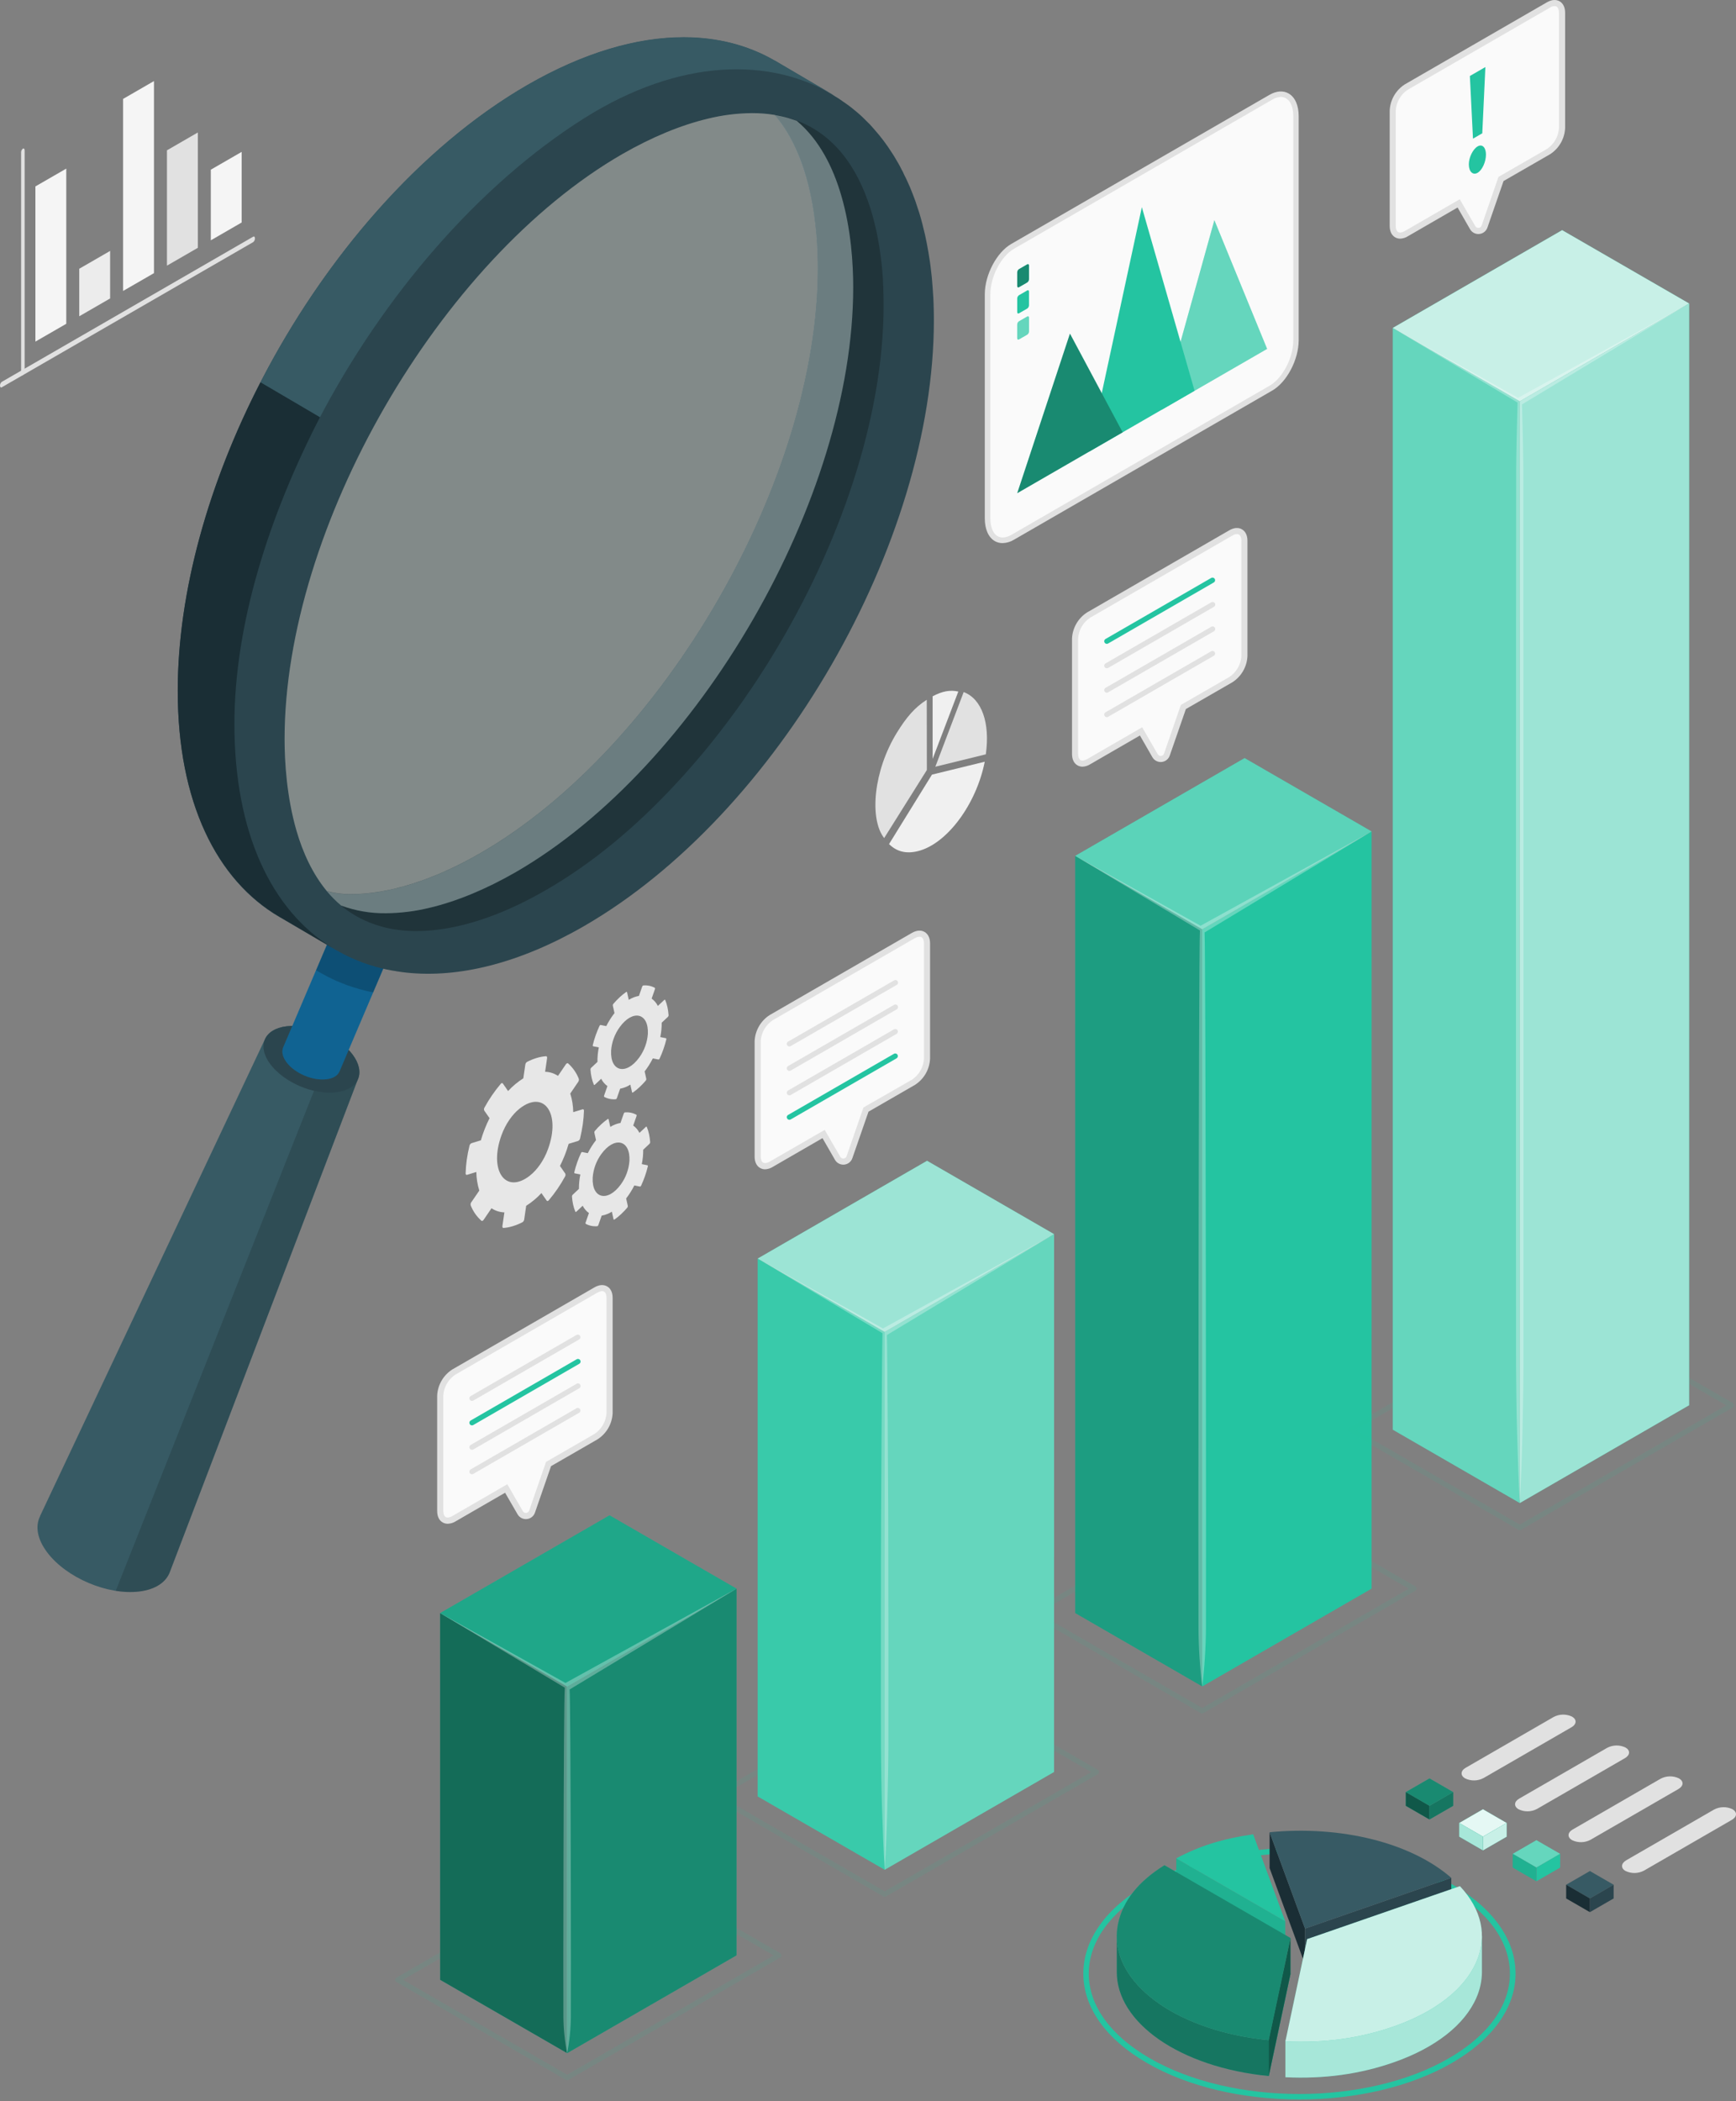 <svg width="300" height="363" viewBox="0 0 300 363" fill="none" xmlns="http://www.w3.org/2000/svg">
<rect x="0" y="0" width="300" height="363" fill="#808080" stroke="none"/>
<path d="M45.762 179.598C46.271 178.41 47.562 177.549 49.518 177.317C53.435 176.843 58.529 179.025 60.899 182.166C62.084 183.744 62.364 185.266 61.859 186.455L29.386 271.532C28.758 273.322 26.921 274.626 24.052 274.974C18.589 275.637 11.456 272.605 8.144 268.196C6.406 265.885 6.075 263.658 6.928 261.965H6.908L45.762 179.598Z" fill="#375A64"/>
<path d="M60.906 182.166C63.276 185.318 62.023 188.261 58.109 188.736C54.196 189.211 49.098 187.029 46.729 183.887C44.359 180.746 45.612 177.792 49.525 177.318C53.438 176.843 58.516 179.032 60.906 182.166Z" fill="#2B454E"/>
<path d="M61.743 154.863C64.112 154.573 67.206 155.888 68.626 157.793C69.34 158.746 69.511 159.668 69.204 160.388L58.676 185.103C58.369 185.823 57.59 186.339 56.406 186.469C54.036 186.759 50.942 185.444 49.522 183.539C48.808 182.586 48.638 181.664 48.945 180.944L59.472 156.233C59.779 155.522 60.565 155.007 61.743 154.863Z" fill="#147CB6"/>
<path opacity="0.2" d="M61.743 154.863C64.112 154.573 67.206 155.888 68.626 157.793C69.34 158.746 69.511 159.668 69.204 160.388L58.676 185.103C58.369 185.823 57.59 186.339 56.406 186.469C54.036 186.759 50.942 185.444 49.522 183.539C48.808 182.586 48.638 181.664 48.945 180.944L59.472 156.233C59.779 155.522 60.565 155.007 61.743 154.863Z" fill="black"/>
<path opacity="0.2" d="M54.62 167.634L55.354 168.064C55.354 168.064 55.354 168.064 55.371 168.064L55.48 168.132L55.627 168.207C55.678 168.235 55.73 168.269 55.781 168.293C56.248 168.566 56.716 168.812 57.211 169.044C57.809 169.341 58.42 169.604 59.035 169.843C59.577 170.079 60.132 170.284 60.698 170.458C60.986 170.564 61.282 170.652 61.582 170.721C61.895 170.841 62.217 170.936 62.545 171.004C62.886 171.106 63.194 171.182 63.525 171.25C63.763 171.317 64.004 171.368 64.249 171.403L64.495 171.451L69.207 160.388C69.514 159.668 69.343 158.746 68.63 157.793C68.338 157.421 68.004 157.083 67.636 156.786C64.697 157.691 61.653 158.214 58.581 158.339L54.62 167.634Z" fill="black"/>
<path opacity="0.15" d="M54.265 188.466L20.003 274.855C21.333 275.078 22.687 275.121 24.029 274.981C26.897 274.64 28.734 273.335 29.362 271.536L61.835 186.472C61.323 187.67 60.032 188.52 58.079 188.749C56.801 188.87 55.511 188.774 54.265 188.466Z" fill="black"/>
<path d="M161.336 52.579C161.315 51.862 161.281 51.162 161.223 50.466C161.165 49.769 161.138 49.083 161.069 48.417C161.035 47.956 160.984 47.505 160.926 47.051C160.806 45.866 160.636 44.692 160.438 43.575C160.352 43.063 160.26 42.551 160.158 42.032C160.055 41.513 159.963 41.069 159.861 40.601C159.56 39.303 159.246 38.043 158.881 36.845C158.693 36.264 158.512 35.694 158.317 35.138C158.281 35.051 158.253 34.962 158.232 34.871C158.027 34.311 157.832 33.775 157.617 33.246C157.378 32.631 157.132 32.017 156.852 31.44C156.654 31.003 156.467 30.586 156.238 30.169C156.112 29.854 155.961 29.549 155.787 29.258C155.606 28.889 155.418 28.517 155.207 28.165C155.165 28.082 155.117 28.002 155.063 27.926C154.892 27.612 154.694 27.298 154.507 26.98C154.38 26.768 154.244 26.581 154.124 26.386C153.229 24.971 152.221 23.632 151.109 22.381C150.921 22.166 150.723 21.954 150.553 21.749C150.382 21.544 150.238 21.407 150.078 21.254C149.917 21.1 149.675 20.854 149.463 20.643C148.891 20.063 148.285 19.519 147.647 19.014C147.35 18.758 147.035 18.512 146.718 18.28C146.4 18.048 146.09 17.812 145.755 17.597C145.254 17.227 144.733 16.884 144.195 16.573L143.778 16.306L143.693 16.238H143.669L133.886 10.488H133.852L133.715 10.402C129.164 7.811 123.915 6.465 118.134 6.465C110.015 6.465 100.846 9.122 91.129 14.722C57.775 33.99 30.718 80.845 30.718 119.382C30.718 138.599 37.441 152.114 48.306 158.445L48.409 158.496L58.209 164.233C58.209 164.233 58.209 164.233 58.226 164.233L58.338 164.301V164.284L58.482 164.359C58.533 164.386 58.584 164.42 58.635 164.444C59.103 164.718 59.571 164.967 60.066 165.196C60.664 165.493 61.278 165.759 61.889 165.995C62.432 166.23 62.987 166.435 63.552 166.609C63.842 166.719 64.138 166.808 64.44 166.876C64.754 166.994 65.075 167.087 65.403 167.156C65.745 167.258 66.048 167.333 66.38 167.401C66.618 167.469 66.861 167.52 67.107 167.555C67.523 167.64 67.974 167.736 68.418 167.787C68.513 167.821 68.614 167.839 68.715 167.838C69.238 167.924 69.763 167.999 70.286 168.05C79.283 168.996 89.749 166.456 100.945 159.995C134.326 140.727 161.384 93.858 161.384 55.338C161.384 54.399 161.367 53.491 161.336 52.579ZM51.229 143.499C49.546 137.667 49.18 131.651 49.18 127.686C49.18 91.174 75.9 44.89 107.522 26.632C112.661 23.685 117.66 21.616 122.321 20.506C124.814 19.889 127.37 19.567 129.939 19.547C131.231 19.543 132.521 19.642 133.797 19.844L133.903 19.885C140.391 27.54 141.326 39.809 141.326 46.365C141.326 82.877 114.638 129.161 83.005 147.409C74.957 152.053 67.22 154.505 60.582 154.505C59.206 154.513 57.834 154.337 56.505 153.982C54.002 150.97 52.325 147.276 51.229 143.499Z" fill="#2B454E"/>
<path opacity="0.25" d="M152.697 52.74C152.697 72.138 145.157 94.282 133.346 113.519C132.793 114.434 132.226 115.329 131.639 116.231C131.152 117.005 130.647 117.776 130.123 118.546C129.013 120.191 127.893 121.817 126.708 123.408C126.155 124.166 125.592 124.916 125.018 125.658C124.399 126.475 123.77 127.284 123.13 128.083C121.918 129.616 120.661 131.108 119.374 132.562C118.534 133.535 117.679 134.484 116.81 135.41C109.875 142.905 102.274 149.222 94.369 153.764C92.856 154.638 91.368 155.433 89.882 156.154C84.453 158.78 79.236 160.333 74.517 160.746C73.649 160.832 72.809 160.866 71.973 160.866C71.532 160.866 71.116 160.866 70.696 160.832C70.675 160.832 70.668 160.832 70.648 160.832C69.847 160.795 69.049 160.712 68.258 160.583C67.868 160.524 67.483 160.463 67.114 160.378C66.745 160.292 66.376 160.221 66.014 160.108C60.305 158.558 57.399 155.085 56.539 153.962C57.868 154.313 59.238 154.486 60.612 154.477C67.25 154.477 74.988 152.029 83.036 147.389C114.672 129.138 141.36 82.853 141.36 46.341C141.36 39.782 140.408 27.516 133.937 19.857L133.828 19.823C142.078 21.141 146.769 26.751 149.409 33.229C150.157 35.065 150.76 36.956 151.211 38.887C151.232 38.993 151.263 39.102 151.283 39.208C151.369 39.549 151.454 39.911 151.519 40.256C151.584 40.601 151.652 40.939 151.717 41.281C151.737 41.367 151.753 41.455 151.765 41.543C151.836 41.912 151.901 42.274 151.956 42.629C152.164 43.995 152.335 45.303 152.448 46.566C152.475 46.935 152.512 47.283 152.533 47.632C152.56 47.895 152.574 48.164 152.588 48.42C152.588 48.526 152.588 48.639 152.588 48.762C152.608 49.045 152.622 49.322 152.635 49.598C152.635 49.677 152.635 49.749 152.635 49.831C152.659 50.172 152.666 50.514 152.673 50.855C152.69 51.524 152.697 52.149 152.697 52.74Z" fill="black"/>
<path d="M57.372 163.731L48.303 158.397C37.434 152.043 30.714 138.531 30.714 119.351C30.714 102.162 36.102 83.331 45.011 66.04L55.344 71.984C46.418 89.276 40.511 107.906 40.511 125.095C40.511 143.892 46.906 157.223 57.372 163.731Z" fill="#1A2E35"/>
<path d="M143.781 16.269L143.696 16.197H143.669L133.886 10.447H133.852L133.715 10.365C129.167 7.773 123.915 6.424 118.138 6.424C110.018 6.424 100.846 9.077 91.129 14.677C72.638 25.362 56.085 44.517 45.011 66.04L55.292 72.087C55.221 72.23 55.142 72.37 55.071 72.513C66.178 51.234 82.653 31.962 100.945 20.434C117.506 10.003 133.22 9.849 144.194 16.532L143.781 16.269Z" fill="#375A64"/>
<path opacity="0.1" d="M147.442 49.643C147.442 86.155 120.723 132.44 89.1 150.714C83.961 153.661 78.962 155.73 74.301 156.84C71.809 157.457 69.254 157.779 66.687 157.8C64.049 157.834 61.427 157.387 58.95 156.482C55.019 153.187 52.65 148.416 51.229 143.506C49.546 137.674 49.18 131.658 49.18 127.693C49.18 91.181 75.899 44.897 107.522 26.639C112.661 23.692 117.66 21.623 122.321 20.513C124.814 19.896 127.37 19.574 129.939 19.553C132.575 19.52 135.196 19.966 137.673 20.872C141.603 24.156 143.972 28.937 145.393 33.847C147.083 39.662 147.442 45.678 147.442 49.643Z" fill="#9FEFDE"/>
<path opacity="0.3" d="M66.687 157.783C69.254 157.762 71.809 157.44 74.301 156.823C78.962 155.713 83.961 153.644 89.1 150.697C120.723 132.44 147.442 86.162 147.442 49.643C147.442 45.678 147.1 39.662 145.393 33.83C143.976 28.94 141.61 24.17 137.696 20.885L137.321 20.749C136.979 20.629 136.638 20.516 136.269 20.407C136.064 20.346 135.853 20.288 135.641 20.233C135.3 20.144 134.917 20.066 134.548 19.991C134.333 19.95 134.121 19.902 133.903 19.864H133.831L133.903 19.888C140.374 27.547 141.326 39.812 141.326 46.372C141.326 82.884 114.638 129.168 83.002 147.419C74.954 152.06 67.216 154.508 60.578 154.508C59.203 154.517 57.834 154.344 56.505 153.992L56.566 154.068C57.292 154.932 58.092 155.732 58.956 156.458C61.431 157.365 64.051 157.814 66.687 157.783Z" fill="white"/>
<path d="M219.64 67.068L175.004 92.838C172.614 94.204 170.675 92.752 170.675 89.563V50.835C170.675 47.646 172.614 43.944 175.004 42.561L219.64 16.791C222.03 15.426 223.969 16.877 223.969 20.066V58.794C223.969 61.983 222.033 65.688 219.64 67.068Z" fill="#FAFAFA"/>
<path d="M173.283 93.835C172.806 93.844 172.334 93.727 171.917 93.493C170.815 92.855 170.183 91.427 170.183 89.576V50.835C170.183 47.499 172.232 43.603 174.752 42.151L219.387 16.382C220.579 15.699 221.757 15.61 222.692 16.153C223.795 16.788 224.427 18.202 224.427 20.066V58.794C224.427 62.13 222.378 66.026 219.862 67.477L175.226 93.251C174.64 93.61 173.971 93.811 173.283 93.835ZM221.361 16.75C220.835 16.77 220.325 16.927 219.879 17.204L175.243 42.974C172.986 44.275 171.146 47.803 171.146 50.828V89.57C171.146 91.072 171.603 92.199 172.402 92.643C173.034 93.008 173.874 92.926 174.762 92.418L219.397 66.644C221.654 65.343 223.495 61.816 223.495 58.791V20.066C223.495 18.564 223.037 17.437 222.235 16.993C221.97 16.836 221.668 16.752 221.361 16.75Z" fill="#E1E1E1"/>
<path d="M209.857 38.044L200.75 70.797L218.967 60.28L209.857 38.044Z" fill="#24C4A1"/>
<path opacity="0.3" d="M209.857 38.044L200.75 70.797L218.967 60.28L209.857 38.044Z" fill="white"/>
<path d="M197.325 35.794L188.215 78.035L206.435 67.515L197.325 35.794Z" fill="#24C4A1"/>
<path d="M184.9 57.647L175.79 85.21L194.006 74.689L184.9 57.647Z" fill="#24C4A1"/>
<path opacity="0.3" d="M184.9 57.647L175.79 85.21L194.006 74.689L184.9 57.647Z" fill="black"/>
<path d="M177.524 48.8L176.083 49.63C175.919 49.722 175.786 49.63 175.786 49.404V47.069C175.788 46.958 175.815 46.848 175.867 46.75C175.918 46.651 175.993 46.566 176.083 46.502L177.524 45.669C177.688 45.577 177.821 45.669 177.821 45.894V48.233C177.819 48.344 177.791 48.453 177.74 48.552C177.688 48.65 177.614 48.735 177.524 48.8Z" fill="#24C4A1"/>
<path opacity="0.3" d="M177.524 48.8L176.083 49.63C175.919 49.722 175.786 49.63 175.786 49.404V47.069C175.788 46.958 175.815 46.848 175.867 46.75C175.918 46.651 175.993 46.566 176.083 46.502L177.524 45.669C177.688 45.577 177.821 45.669 177.821 45.894V48.233C177.819 48.344 177.791 48.453 177.74 48.552C177.688 48.65 177.614 48.735 177.524 48.8Z" fill="black"/>
<path d="M177.524 53.307L176.083 54.137C175.919 54.233 175.786 54.137 175.786 53.912V51.576C175.788 51.465 175.815 51.356 175.867 51.257C175.918 51.159 175.993 51.074 176.083 51.009L177.524 50.176C177.688 50.084 177.821 50.176 177.821 50.401V52.74C177.819 52.852 177.791 52.961 177.74 53.059C177.688 53.157 177.614 53.242 177.524 53.307Z" fill="#24C4A1"/>
<path d="M177.524 57.814L176.083 58.644C175.919 58.739 175.786 58.644 175.786 58.419V56.083C175.788 55.972 175.815 55.862 175.867 55.764C175.918 55.666 175.993 55.581 176.083 55.516L177.524 54.686C177.688 54.591 177.821 54.686 177.821 54.908V57.247C177.819 57.358 177.791 57.468 177.74 57.566C177.688 57.664 177.614 57.749 177.524 57.814Z" fill="#24C4A1"/>
<path opacity="0.3" d="M177.524 57.814L176.083 58.644C175.919 58.739 175.786 58.644 175.786 58.419V56.083C175.788 55.972 175.815 55.862 175.867 55.764C175.918 55.666 175.993 55.581 176.083 55.516L177.524 54.686C177.688 54.591 177.821 54.686 177.821 54.908V57.247C177.819 57.358 177.791 57.468 177.74 57.566C177.688 57.664 177.614 57.749 177.524 57.814Z" fill="white"/>
<path d="M99.9 197.129C99.987 197.089 100.063 197.029 100.122 196.954C100.182 196.88 100.223 196.792 100.242 196.699C100.437 195.89 100.583 195.08 100.713 194.261C100.824 193.482 100.891 192.698 100.915 191.912C100.915 191.72 100.816 191.614 100.679 191.659L99.061 192.154C99.048 191.063 98.876 189.979 98.548 188.937L99.914 186.93C99.971 186.853 100.01 186.764 100.029 186.67C100.048 186.577 100.046 186.48 100.023 186.387C99.623 185.363 98.986 184.449 98.162 183.72C98.067 183.638 97.91 183.72 97.79 183.88L96.424 185.888C95.767 185.442 94.996 185.196 94.202 185.178L94.543 182.825C94.57 182.624 94.495 182.484 94.365 182.484C93.815 182.524 93.271 182.627 92.743 182.791C92.166 182.966 91.606 183.195 91.07 183.474C90.99 183.529 90.922 183.6 90.871 183.683C90.821 183.766 90.789 183.859 90.777 183.956L90.435 186.308C89.465 186.921 88.579 187.659 87.803 188.504L86.894 187.196C86.816 187.083 86.662 187.111 86.532 187.261C85.462 188.529 84.522 189.902 83.726 191.358C83.676 191.436 83.646 191.524 83.639 191.616C83.632 191.708 83.647 191.8 83.685 191.884L84.6 193.189C83.985 194.418 83.482 195.7 83.097 197.02L81.479 197.515C81.392 197.554 81.316 197.613 81.257 197.687C81.197 197.761 81.156 197.849 81.137 197.942C80.936 198.744 80.778 199.557 80.663 200.376C80.552 201.156 80.486 201.942 80.465 202.729C80.465 202.92 80.56 203.026 80.7 202.985L82.315 202.49C82.33 203.579 82.504 204.66 82.831 205.7L81.448 207.714C81.391 207.791 81.352 207.88 81.334 207.974C81.316 208.068 81.319 208.164 81.342 208.257C81.742 209.279 82.379 210.192 83.2 210.921C83.295 211.002 83.456 210.921 83.572 210.763L84.938 208.756C85.597 209.199 86.37 209.446 87.164 209.466L86.823 211.819C86.795 212.02 86.867 212.16 87 212.16C87.551 212.119 88.095 212.014 88.622 211.849C89.2 211.675 89.76 211.446 90.295 211.166C90.376 211.112 90.444 211.04 90.494 210.957C90.545 210.874 90.577 210.781 90.589 210.685L90.93 208.332C91.901 207.719 92.787 206.98 93.563 206.133L94.475 207.441C94.553 207.554 94.707 207.53 94.833 207.38C95.906 206.113 96.846 204.74 97.64 203.282C97.69 203.205 97.72 203.117 97.727 203.026C97.734 202.935 97.718 202.843 97.681 202.76L96.769 201.448C97.387 200.223 97.889 198.943 98.268 197.624L99.9 197.129ZM91.562 203.125C87.338 206.424 84.432 202.247 86.676 196.101C87.359 194.227 88.523 192.53 89.81 191.526C94.038 188.227 96.944 192.403 94.697 198.549C94.027 200.417 92.853 202.114 91.562 203.118V203.125Z" fill="#E7E7E7"/>
<path d="M112.241 197.621C112.278 197.584 112.308 197.54 112.328 197.491C112.348 197.442 112.358 197.39 112.357 197.337C112.325 196.865 112.259 196.396 112.159 195.934C112.068 195.515 111.939 195.104 111.773 194.708C111.742 194.637 111.667 194.633 111.595 194.708L110.503 195.733C110.253 195.229 109.884 194.794 109.427 194.466L109.997 192.837C110.035 192.728 110.021 192.625 109.967 192.595C109.358 192.269 108.667 192.131 107.979 192.195C107.911 192.195 107.833 192.287 107.795 192.393L107.225 194.019C106.599 194.132 106.002 194.364 105.463 194.701L105.176 193.407C105.174 193.389 105.168 193.372 105.156 193.357C105.145 193.343 105.13 193.332 105.113 193.326C105.096 193.32 105.077 193.319 105.059 193.323C105.041 193.327 105.025 193.336 105.012 193.349C104.613 193.628 104.234 193.935 103.879 194.268C103.494 194.625 103.132 195.005 102.793 195.405C102.759 195.445 102.735 195.491 102.72 195.541C102.706 195.591 102.703 195.644 102.711 195.695L102.998 196.989C102.451 197.69 101.975 198.444 101.577 199.239L100.604 199.041C100.539 199.041 100.457 199.096 100.409 199.198C99.914 200.261 99.525 201.371 99.248 202.511C99.221 202.62 99.248 202.709 99.317 202.722L100.29 202.917C100.121 203.736 100.039 204.57 100.047 205.406L98.958 206.431C98.921 206.468 98.891 206.512 98.871 206.56C98.851 206.609 98.841 206.661 98.842 206.714C98.871 207.186 98.936 207.655 99.037 208.117C99.129 208.537 99.259 208.947 99.426 209.343C99.457 209.415 99.532 209.418 99.607 209.343L100.696 208.319C100.945 208.823 101.314 209.258 101.772 209.586L101.202 211.218C101.164 211.324 101.178 211.426 101.236 211.457C101.843 211.782 102.533 211.921 103.22 211.856C103.288 211.856 103.366 211.767 103.404 211.658L103.974 210.033C104.6 209.92 105.198 209.688 105.736 209.35L106.023 210.644C106.024 210.663 106.03 210.68 106.041 210.695C106.052 210.71 106.067 210.722 106.085 210.728C106.102 210.735 106.121 210.736 106.139 210.732C106.157 210.728 106.174 210.719 106.187 210.706C106.586 210.425 106.965 210.117 107.32 209.784C107.705 209.426 108.067 209.047 108.406 208.647C108.44 208.607 108.464 208.56 108.479 208.51C108.494 208.46 108.498 208.408 108.492 208.356L108.205 207.066C108.747 206.362 109.222 205.609 109.622 204.815L110.595 205.01C110.66 205.01 110.742 204.959 110.79 204.853C111.285 203.789 111.674 202.678 111.951 201.537C111.975 201.432 111.951 201.343 111.882 201.329L110.909 201.131C111.079 200.314 111.16 199.48 111.152 198.645L112.241 197.621ZM107.303 204.617C105.039 207.752 102.246 207.127 102.424 203.45C102.534 201.994 103.043 200.598 103.896 199.414C106.159 196.279 108.953 196.904 108.775 200.581C108.665 202.036 108.156 203.433 107.303 204.617Z" fill="#E7E7E7"/>
<path d="M115.423 175.689C115.461 175.652 115.49 175.608 115.51 175.559C115.53 175.51 115.54 175.458 115.539 175.405C115.508 174.933 115.441 174.464 115.341 174.002C115.25 173.583 115.122 173.173 114.959 172.776C114.925 172.704 114.85 172.701 114.778 172.776L113.685 173.801C113.435 173.297 113.066 172.862 112.61 172.534L113.18 170.905C113.217 170.796 113.204 170.693 113.149 170.663C112.54 170.337 111.849 170.198 111.162 170.263C111.094 170.263 111.015 170.355 110.977 170.461L110.418 172.066C109.792 172.178 109.194 172.41 108.656 172.749L108.369 171.455C108.367 171.437 108.361 171.42 108.35 171.406C108.339 171.391 108.324 171.38 108.308 171.374C108.291 171.367 108.273 171.366 108.255 171.369C108.238 171.373 108.221 171.381 108.208 171.393C107.808 171.673 107.428 171.982 107.071 172.315C106.687 172.672 106.324 173.052 105.985 173.452C105.952 173.492 105.927 173.539 105.913 173.589C105.899 173.639 105.896 173.691 105.903 173.743L106.19 175.037C105.643 175.738 105.168 176.492 104.77 177.287L103.797 177.089C103.732 177.089 103.65 177.143 103.602 177.246C103.107 178.309 102.718 179.418 102.441 180.558C102.414 180.667 102.441 180.756 102.509 180.77L103.486 180.964C103.313 181.788 103.233 182.629 103.247 183.471L102.154 184.495C102.117 184.532 102.087 184.576 102.067 184.625C102.047 184.674 102.037 184.726 102.038 184.778C102.067 185.249 102.132 185.718 102.233 186.178C102.326 186.599 102.456 187.01 102.622 187.408C102.653 187.479 102.731 187.483 102.803 187.408L103.892 186.383C104.141 186.886 104.511 187.32 104.968 187.647L104.398 189.282C104.36 189.388 104.374 189.491 104.432 189.521C105.039 189.846 105.729 189.985 106.416 189.921C106.484 189.921 106.566 189.829 106.603 189.723L107.17 188.097C107.797 187.979 108.395 187.741 108.932 187.397L109.219 188.692C109.22 188.71 109.226 188.728 109.237 188.743C109.248 188.758 109.263 188.769 109.281 188.776C109.298 188.782 109.317 188.784 109.335 188.78C109.353 188.776 109.37 188.766 109.383 188.753C109.782 188.473 110.161 188.165 110.517 187.831C110.901 187.474 111.263 187.094 111.602 186.694C111.636 186.654 111.66 186.608 111.675 186.558C111.69 186.508 111.694 186.455 111.688 186.404L111.401 185.113C111.943 184.409 112.418 183.656 112.818 182.863L113.791 183.058C113.856 183.058 113.938 183.003 113.986 182.9C114.481 181.836 114.87 180.726 115.147 179.585C115.171 179.479 115.147 179.39 115.078 179.377L114.105 179.179C114.275 178.361 114.356 177.528 114.348 176.693L115.423 175.689ZM110.486 182.685C108.222 185.82 105.429 185.195 105.606 181.518C105.716 180.062 106.226 178.666 107.078 177.482C109.342 174.347 112.135 174.972 111.957 178.649C111.848 180.104 111.338 181.501 110.486 182.685Z" fill="#E7E7E7"/>
<path d="M3.954 64.81C3.783 64.909 3.647 64.776 3.647 64.517V26.331C3.644 26.207 3.671 26.084 3.724 25.972C3.777 25.86 3.856 25.762 3.954 25.686C4.122 25.587 4.258 25.72 4.258 25.98V64.165C4.26 64.289 4.234 64.411 4.181 64.523C4.128 64.635 4.051 64.733 3.954 64.81Z" fill="#E1E1E1"/>
<path d="M43.751 41.834L0.304 66.917C0.137 67.016 0 66.883 0 66.623C-0.002 66.5 0.024 66.377 0.077 66.265C0.13 66.153 0.207 66.055 0.304 65.978L43.751 40.895C43.922 40.795 44.059 40.925 44.059 41.188C44.061 41.312 44.034 41.435 43.981 41.547C43.927 41.659 43.849 41.757 43.751 41.834Z" fill="#E1E1E1"/>
<path d="M11.453 29.132L6.119 32.208V59.02L11.453 55.943V29.132Z" fill="#F5F5F5"/>
<path d="M19.03 43.353L13.696 46.433V54.645L19.03 51.565V43.353Z" fill="#ECECEC"/>
<path d="M26.607 14.008L21.273 17.088V50.271L26.607 47.191V14.008Z" fill="#F5F5F5"/>
<path d="M34.187 22.89L28.853 25.97V45.897L34.187 42.817V22.89Z" fill="#E1E1E1"/>
<path d="M41.764 26.239L36.43 29.319V41.523L41.764 38.443V26.239Z" fill="#F5F5F5"/>
<path d="M160.154 120.905L160.171 133.041L152.792 144.8C150.191 141.468 150.952 133.14 155.012 126.556C156.654 123.903 158.109 122.203 160.154 120.905Z" fill="#E1E1E1"/>
<path d="M170.173 131.606C168.715 138.982 163.623 145.832 158.614 147.057C156.6 147.556 154.968 147.15 153.636 145.835L161.052 133.836L170.173 131.606Z" fill="#F0F0F0"/>
<path d="M170.361 130.33L161.636 132.471L166.536 119.57C169.65 120.745 171.125 124.877 170.361 130.33Z" fill="#E1E1E1"/>
<path d="M165.607 119.481L161.168 131.122V120.301C162.831 119.417 164.197 119.167 165.607 119.481Z" fill="#F0F0F0"/>
<path d="M224.54 362.736C215.009 362.736 205.486 360.643 198.247 356.453C191.131 352.356 187.211 346.855 187.211 340.989C187.211 335.123 191.131 329.632 198.247 325.524C212.756 317.148 236.361 317.148 250.866 325.524C257.985 329.622 261.905 335.126 261.905 340.989C261.905 346.852 257.985 352.346 250.866 356.453C243.586 360.643 234.066 362.736 224.54 362.736ZM224.54 320.187C215.187 320.187 205.834 322.236 198.712 326.354C191.903 330.284 188.15 335.481 188.15 340.989C188.15 346.497 191.906 351.694 198.712 355.624C212.95 363.846 236.125 363.846 250.371 355.624C257.18 351.694 260.929 346.497 260.929 340.989C260.929 335.481 257.173 330.284 250.371 326.354C243.245 322.243 233.895 320.187 224.54 320.187Z" fill="#24C4A1"/>
<path d="M225.526 333.21V339.411L219.401 322.761V316.567L225.526 333.21Z" fill="#1A2E35"/>
<path d="M225.533 333.213V339.411L250.801 330.646V324.445L225.533 333.213Z" fill="#2B454E"/>
<path d="M219.401 316.564L225.53 333.213L250.798 324.445C243.863 318.391 231.802 315.365 219.401 316.564Z" fill="#375A64"/>
<path d="M192.999 334.361C192.996 334.425 192.996 334.488 192.999 334.552V334.361Z" fill="#D268CC"/>
<path d="M223.01 341.033L219.254 358.686C203.936 357.194 192.866 349.443 192.996 340.589V334.538C192.996 343.327 204.035 350.993 219.261 352.478L221.839 340.346L223.01 341.033Z" fill="#24C4A1"/>
<path opacity="0.4" d="M223.01 341.033L219.254 358.686C203.936 357.194 192.866 349.443 192.996 340.589V334.538C192.996 343.327 204.035 350.993 219.261 352.478L221.839 340.346L223.01 341.033Z" fill="black"/>
<path d="M222.132 352.697V358.895C228.821 359.212 234.937 358.372 240.783 356.344C248.005 353.838 253.106 349.856 255.145 345.141C255.745 343.775 256.068 342.303 256.094 340.811C256.094 340.224 256.094 334.405 256.094 334.405C256.094 334.405 254.346 334.269 252.293 332.08L247.561 333.723L225.888 341.235L222.132 352.697Z" fill="#24C4A1"/>
<path opacity="0.6" d="M222.132 352.697V358.895C228.821 359.212 234.937 358.372 240.783 356.344C248.005 353.838 253.106 349.856 255.145 345.141C255.745 343.775 256.068 342.303 256.094 340.811C256.094 340.224 256.094 334.405 256.094 334.405C256.094 334.405 254.346 334.269 252.293 332.08L247.561 333.723L225.888 341.235L222.132 352.697Z" fill="white"/>
<path d="M203.273 327.276L222.101 338.144V331.943L203.273 321.075V327.276Z" fill="#24C4A1"/>
<path opacity="0.1" d="M203.273 327.276L222.101 338.144V331.943L203.273 321.075V327.276Z" fill="black"/>
<path d="M193.224 332.315C191.176 342.002 202.751 350.877 219.257 352.489L223.013 334.835L201.228 322.259C196.677 325.107 194.075 328.406 193.224 332.315Z" fill="#24C4A1"/>
<path opacity="0.3" d="M193.224 332.315C191.176 342.002 202.751 350.877 219.257 352.489L223.013 334.835L201.228 322.259C196.677 325.107 194.075 328.406 193.224 332.315Z" fill="black"/>
<path d="M222.242 352.178L222.132 352.697C228.821 353.011 234.937 352.175 240.783 350.146C248.005 347.637 253.106 343.659 255.145 338.94C257.064 334.501 256.049 329.888 252.293 325.882L247.561 327.521L225.888 335.033L222.242 352.178Z" fill="#24C4A1"/>
<path opacity="0.75" d="M222.242 352.178L222.132 352.697C228.821 353.011 234.937 352.175 240.783 350.146C248.005 347.637 253.106 343.659 255.145 338.94C257.064 334.501 256.049 329.888 252.293 325.882L247.561 327.521L225.888 335.033L222.242 352.178Z" fill="white"/>
<path d="M203.273 321.078L222.102 331.95L216.563 316.926C211.328 317.663 207.228 318.951 203.273 321.078Z" fill="#24C4A1"/>
<path d="M223.013 341.036V334.835L219.257 352.489V358.69L223.013 341.036Z" fill="#24C4A1"/>
<path opacity="0.55" d="M223.013 341.036V334.835L219.257 352.489V358.69L223.013 341.036Z" fill="black"/>
<path d="M247.031 307.263L242.93 309.629L247.031 311.999L251.132 309.629L247.031 307.263Z" fill="#24C4A1"/>
<path opacity="0.3" d="M247.031 307.263L242.93 309.629L247.031 311.999L251.132 309.629L247.031 307.263Z" fill="black"/>
<path d="M251.132 309.625V312.002L247.031 314.368V311.999L251.132 309.625Z" fill="#24C4A1"/>
<path opacity="0.4" d="M251.132 309.625V312.002L247.031 314.368V311.999L251.132 309.625Z" fill="black"/>
<path d="M247.031 311.999V314.368L242.93 312.002V309.625L247.031 311.999Z" fill="#24C4A1"/>
<path opacity="0.55" d="M247.031 311.999V314.368L242.93 312.002V309.625L247.031 311.999Z" fill="black"/>
<path d="M253.29 305.426L268.489 296.65C268.977 296.391 269.52 296.251 270.073 296.241C270.626 296.231 271.173 296.351 271.671 296.592C272.521 297.084 272.474 297.907 271.569 298.429L256.37 307.205C255.882 307.463 255.339 307.603 254.786 307.613C254.233 307.623 253.686 307.503 253.188 307.263C252.338 306.771 252.386 305.948 253.29 305.426Z" fill="#E1E1E1"/>
<path d="M256.271 312.596L252.17 314.966L256.271 317.332L260.372 314.966L256.271 312.596Z" fill="#24C4A1"/>
<path opacity="0.88" d="M256.271 312.596L252.17 314.966L256.271 317.332L260.372 314.966L256.271 312.596Z" fill="white"/>
<path d="M260.372 314.959V317.336L256.271 319.705V317.332L260.372 314.959Z" fill="#24C4A1"/>
<path opacity="0.75" d="M260.372 314.959V317.336L256.271 319.705V317.332L260.372 314.959Z" fill="white"/>
<path d="M256.271 317.332V319.705L252.17 317.336V314.959L256.271 317.332Z" fill="#24C4A1"/>
<path opacity="0.6" d="M256.271 317.332V319.705L252.17 317.336V314.959L256.271 317.332Z" fill="white"/>
<path d="M262.53 310.759L277.728 301.987C278.217 301.728 278.76 301.587 279.313 301.577C279.866 301.567 280.413 301.688 280.911 301.929C281.761 302.418 281.717 303.24 280.808 303.766L265.61 312.542C265.122 312.8 264.58 312.94 264.028 312.95C263.475 312.961 262.928 312.84 262.431 312.6C261.581 312.105 261.625 311.285 262.53 310.759Z" fill="#E1E1E1"/>
<path d="M265.511 317.933L261.41 320.299L265.511 322.669L269.612 320.299L265.511 317.933Z" fill="#24C4A1"/>
<path opacity="0.3" d="M265.511 317.933L261.41 320.299L265.511 322.669L269.612 320.299L265.511 317.933Z" fill="white"/>
<path d="M269.615 320.292L269.612 322.672L265.511 325.039V322.669L269.615 320.292Z" fill="#24C4A1"/>
<path d="M265.511 322.669V325.039L261.41 322.669V320.296L265.511 322.669Z" fill="#24C4A1"/>
<path opacity="0.1" d="M265.511 322.669V325.039L261.41 322.669V320.296L265.511 322.669Z" fill="black"/>
<path d="M271.773 316.096L286.968 307.32C287.457 307.062 288 306.922 288.553 306.912C289.105 306.902 289.653 307.022 290.151 307.262C291.001 307.754 290.957 308.577 290.048 309.1L274.853 317.875C274.365 318.134 273.822 318.274 273.269 318.284C272.716 318.294 272.169 318.174 271.671 317.933C270.821 317.441 270.865 316.618 271.773 316.096Z" fill="#E1E1E1"/>
<path d="M274.751 323.267L270.65 325.633L274.751 328.003L278.852 325.633L274.751 323.267Z" fill="#375A64"/>
<path d="M278.855 325.63L278.852 328.006L274.751 330.373V328.003L278.855 325.63Z" fill="#2B454E"/>
<path d="M274.751 328.003V330.373L270.65 328.006V325.63L274.751 328.003Z" fill="#1A2E35"/>
<path d="M281.013 321.42L296.208 312.648C296.697 312.388 297.239 312.248 297.792 312.237C298.345 312.226 298.892 312.346 299.391 312.586C300.241 313.078 300.196 313.901 299.288 314.423L284.093 323.199C283.604 323.457 283.062 323.597 282.509 323.607C281.956 323.617 281.409 323.497 280.911 323.257C280.061 322.785 280.122 321.952 281.013 321.42Z" fill="#E1E1E1"/>
<g opacity="0.3">
<path opacity="0.3" d="M207.757 296.046C207.678 296.045 207.6 296.024 207.531 295.984L178.265 279.079C178.197 279.039 178.141 278.982 178.101 278.914C178.062 278.846 178.042 278.768 178.042 278.69C178.042 278.611 178.062 278.533 178.101 278.465C178.141 278.397 178.197 278.34 178.265 278.3L214.849 257.178C214.917 257.137 214.995 257.116 215.074 257.116C215.154 257.116 215.231 257.137 215.3 257.178L244.566 274.076C244.635 274.115 244.693 274.172 244.732 274.24C244.772 274.309 244.792 274.387 244.791 274.466C244.791 274.545 244.77 274.622 244.731 274.69C244.691 274.759 244.634 274.815 244.566 274.855L207.982 295.974C207.915 296.018 207.837 296.043 207.757 296.046ZM179.392 278.7L207.757 295.09L243.439 274.49L215.074 258.1L179.392 278.7Z" fill="#24C4A1"/>
</g>
<path d="M207.76 291.372L207.757 160.546L185.808 147.871L185.812 278.7L207.76 291.372Z" fill="#24C4A1"/>
<path opacity="0.2" d="M207.76 291.372L207.757 160.546L185.808 147.871L185.812 278.7L207.76 291.372Z" fill="black"/>
<path d="M207.76 291.372L237.027 274.476L237.03 143.65L207.757 160.545L207.76 291.372Z" fill="#24C4A1"/>
<path d="M237.03 143.65L215.081 130.975L185.808 147.87L207.757 160.545L237.03 143.65Z" fill="#24C4A1"/>
<path opacity="0.25" d="M237.03 143.65L215.081 130.975L185.808 147.87L207.757 160.545L237.03 143.65Z" fill="white"/>
<path opacity="0.3" d="M237.03 143.65L207.467 159.948L197.865 154.587L185.805 147.874L197.65 154.959L207.361 160.764C207.129 164.059 207.067 277.993 207.112 281.299C207.134 284.673 207.35 288.043 207.76 291.392C208.166 288.042 208.381 284.672 208.402 281.299C208.443 278.106 208.382 164.281 208.167 161.105L237.03 143.65Z" fill="white"/>
<g opacity="0.3">
<path opacity="0.3" d="M152.885 327.73C152.805 327.73 152.727 327.709 152.659 327.668L123.393 310.77C123.324 310.731 123.267 310.674 123.227 310.606C123.187 310.537 123.166 310.46 123.166 310.38C123.166 310.301 123.187 310.224 123.227 310.155C123.267 310.087 123.324 310.03 123.393 309.991L159.977 288.872C160.045 288.832 160.123 288.811 160.202 288.811C160.281 288.811 160.359 288.832 160.427 288.872L189.694 305.767C189.762 305.807 189.818 305.864 189.857 305.932C189.897 306 189.917 306.078 189.917 306.157C189.917 306.235 189.897 306.313 189.857 306.381C189.818 306.449 189.762 306.506 189.694 306.546L153.1 327.668C153.034 327.707 152.96 327.728 152.885 327.73ZM124.52 310.38L152.885 326.77L188.567 306.17L160.202 289.78L124.52 310.38Z" fill="#24C4A1"/>
</g>
<path d="M152.885 323.052L152.881 230.121L130.932 217.446L130.936 310.38L152.885 323.052Z" fill="#24C4A1"/>
<path opacity="0.1" d="M152.885 323.052L152.881 230.121L130.932 217.446L130.936 310.38L152.885 323.052Z" fill="white"/>
<path d="M152.885 323.052L182.151 306.157L182.158 213.226L152.881 230.121L152.885 323.052Z" fill="#24C4A1"/>
<path opacity="0.3" d="M152.885 323.052L182.151 306.157L182.158 213.226L152.881 230.121L152.885 323.052Z" fill="white"/>
<path d="M182.158 213.226L160.205 200.551L130.932 217.446L152.881 230.121L182.158 213.226Z" fill="#24C4A1"/>
<path opacity="0.55" d="M182.158 213.226L160.205 200.551L130.932 217.446L152.881 230.121L182.158 213.226Z" fill="white"/>
<path opacity="0.3" d="M153.27 230.66L182.154 213.226L152.584 229.527C149.398 227.72 146.192 225.945 142.989 224.162L130.932 217.449L142.777 224.535C146.014 226.474 149.248 228.417 152.499 230.339C152.396 233.754 152.29 258.68 152.26 262.095C152.226 265.585 152.208 298.631 152.239 302.128C152.27 305.624 152.314 309.1 152.43 312.586C152.547 316.073 152.659 319.559 152.885 323.049C153.107 319.559 153.25 316.073 153.335 312.586C153.421 309.1 153.509 305.614 153.527 302.128C153.544 298.641 153.526 265.592 153.503 262.095C153.472 258.797 153.369 233.966 153.27 230.66Z" fill="white"/>
<g opacity="0.3">
<path opacity="0.3" d="M98.009 359.411C97.93 359.41 97.852 359.389 97.783 359.349L68.517 342.454C68.448 342.415 68.391 342.358 68.351 342.29C68.311 342.221 68.29 342.144 68.29 342.064C68.29 341.985 68.311 341.908 68.351 341.839C68.391 341.771 68.448 341.714 68.517 341.675L105.101 320.553C105.169 320.512 105.247 320.491 105.326 320.491C105.406 320.491 105.483 320.512 105.552 320.553L134.818 337.448C134.887 337.487 134.944 337.544 134.984 337.613C135.024 337.682 135.044 337.76 135.044 337.839C135.044 337.918 135.024 337.996 134.984 338.065C134.944 338.134 134.887 338.19 134.818 338.23L98.234 359.349C98.166 359.39 98.088 359.411 98.009 359.411ZM69.644 342.064L98.009 358.454L133.691 337.854L105.326 321.464L69.644 342.064Z" fill="#24C4A1"/>
</g>
<path d="M98.012 354.736L98.005 291.372L76.056 278.7L76.06 342.061L98.012 354.736Z" fill="#24C4A1"/>
<path opacity="0.45" d="M98.012 354.736L98.005 291.372L76.056 278.7L76.06 342.061L98.012 354.736Z" fill="black"/>
<path d="M98.012 354.736L127.279 337.837L127.282 274.476L98.005 291.371L98.012 354.736Z" fill="#24C4A1"/>
<path opacity="0.3" d="M98.012 354.736L127.279 337.837L127.282 274.476L98.005 291.371L98.012 354.736Z" fill="black"/>
<path d="M127.282 274.476L105.333 261.805L76.056 278.7L98.005 291.372L127.282 274.476Z" fill="#24C4A1"/>
<path opacity="0.15" d="M127.282 274.476L105.333 261.805L76.056 278.7L98.005 291.372L127.282 274.476Z" fill="black"/>
<path opacity="0.3" d="M127.279 274.476L97.719 290.774L88.117 285.416L76.057 278.7L87.902 285.785L97.603 291.59C97.381 293.598 97.319 346.52 97.364 348.525C97.387 350.615 97.603 352.699 98.009 354.749C98.415 352.699 98.63 350.615 98.651 348.525C98.692 346.623 98.634 293.803 98.436 291.901L127.279 274.476Z" fill="white"/>
<g opacity="0.3">
<path opacity="0.3" d="M262.633 264.366C262.554 264.365 262.476 264.344 262.407 264.304L233.141 247.409C233.072 247.369 233.015 247.312 232.975 247.244C232.935 247.175 232.915 247.097 232.915 247.018C232.915 246.939 232.935 246.861 232.975 246.792C233.015 246.723 233.072 246.666 233.141 246.627L269.725 225.508C269.793 225.468 269.871 225.446 269.95 225.446C270.029 225.446 270.107 225.468 270.176 225.508L299.442 242.403C299.511 242.442 299.568 242.499 299.608 242.567C299.648 242.635 299.669 242.713 299.669 242.792C299.669 242.872 299.648 242.949 299.608 243.018C299.568 243.086 299.511 243.143 299.442 243.182L262.858 264.304C262.79 264.345 262.712 264.366 262.633 264.366ZM234.268 247.016L262.633 263.406L298.315 242.803L269.95 226.413L234.268 247.016Z" fill="#24C4A1"/>
</g>
<path d="M262.636 259.691L262.629 69.332L240.68 56.66L240.684 247.016L262.636 259.691Z" fill="#24C4A1"/>
<path opacity="0.3" d="M262.636 259.691L262.629 69.332L240.68 56.66L240.684 247.016L262.636 259.691Z" fill="white"/>
<path d="M262.636 259.691L291.902 242.792L291.906 52.436L262.629 69.331L262.636 259.691Z" fill="#24C4A1"/>
<path opacity="0.55" d="M262.636 259.691L291.902 242.792L291.906 52.436L262.629 69.331L262.636 259.691Z" fill="white"/>
<path d="M291.906 52.436L269.954 39.761L240.68 56.66L262.629 69.332L291.906 52.436Z" fill="#24C4A1"/>
<path opacity="0.75" d="M291.906 52.436L269.954 39.761L240.68 56.66L262.629 69.332L291.906 52.436Z" fill="white"/>
<path opacity="0.3" d="M263.018 69.871L291.902 52.436L262.336 68.741C259.146 66.934 255.94 65.159 252.741 63.376L240.68 56.663L252.525 63.748C255.762 65.688 259.013 67.634 262.25 69.553C262.148 73.425 262.039 77.298 262.008 81.163C261.974 85.103 261.96 232.087 261.987 236.042C262.015 239.996 262.062 243.926 262.179 247.866C262.295 251.807 262.411 255.75 262.633 259.694C262.858 255.75 262.998 251.81 263.087 247.866C263.176 243.922 263.257 239.982 263.275 236.042C263.292 232.101 263.275 85.117 263.251 81.163C263.22 77.397 263.117 73.634 263.018 69.871Z" fill="white"/>
<path d="M212.708 92.073L188.123 106.271C187.442 106.715 186.874 107.313 186.468 108.017C186.062 108.722 185.827 109.512 185.784 110.324V130.265C185.784 131.757 186.832 132.362 188.123 131.631L197.185 126.393L199.61 130.59C199.717 130.779 199.877 130.933 200.07 131.034C200.263 131.135 200.481 131.177 200.697 131.157C200.914 131.136 201.12 131.053 201.291 130.918C201.461 130.783 201.589 130.601 201.658 130.395L204.51 122.169L212.705 117.437C213.386 116.992 213.952 116.394 214.359 115.69C214.765 114.985 215 114.195 215.044 113.383V93.442C215.047 91.933 213.999 91.329 212.708 92.073Z" fill="#FAFAFA"/>
<path d="M187.071 132.464C186.766 132.465 186.466 132.386 186.201 132.235C185.59 131.894 185.255 131.18 185.255 130.265V110.324C185.297 109.419 185.555 108.537 186.008 107.752C186.46 106.967 187.094 106.303 187.857 105.813L212.442 91.619C213.237 91.158 214.012 91.1 214.624 91.455C215.235 91.81 215.573 92.507 215.573 93.425V113.366C215.53 114.271 215.272 115.153 214.819 115.937C214.367 116.722 213.733 117.387 212.971 117.877L204.933 122.507L202.147 130.545C202.043 130.845 201.855 131.108 201.606 131.304C201.356 131.5 201.056 131.621 200.74 131.651C200.424 131.681 200.106 131.62 199.824 131.475C199.542 131.33 199.308 131.106 199.149 130.832L196.991 127.076L188.383 132.054C187.989 132.303 187.537 132.445 187.071 132.464ZM213.753 92.281C213.475 92.296 213.206 92.382 212.971 92.53L188.386 106.725C187.785 107.123 187.285 107.656 186.925 108.28C186.565 108.905 186.354 109.604 186.31 110.324V130.265C186.31 130.781 186.464 131.17 186.733 131.323C187.003 131.477 187.416 131.419 187.86 131.16L197.377 125.655L200.064 130.309C200.122 130.409 200.208 130.49 200.311 130.543C200.413 130.595 200.529 130.617 200.644 130.606C200.759 130.595 200.868 130.551 200.959 130.48C201.05 130.408 201.119 130.313 201.157 130.204L204.069 121.793L212.449 116.965C213.049 116.566 213.548 116.033 213.908 115.409C214.268 114.785 214.479 114.085 214.525 113.366V93.425C214.525 92.906 214.371 92.52 214.101 92.367C213.995 92.308 213.875 92.278 213.753 92.281Z" fill="#E1E1E1"/>
<path d="M191.268 123.91C191.169 123.91 191.073 123.877 190.995 123.816C190.916 123.756 190.86 123.672 190.834 123.576C190.809 123.481 190.815 123.379 190.853 123.288C190.89 123.197 190.957 123.12 191.043 123.07L209.334 112.509C209.437 112.458 209.555 112.448 209.665 112.481C209.774 112.514 209.867 112.588 209.925 112.687C209.982 112.786 210 112.903 209.974 113.015C209.948 113.126 209.88 113.224 209.785 113.287L191.493 123.849C191.425 123.888 191.347 123.91 191.268 123.91Z" fill="#E1E1E1"/>
<path d="M191.268 119.686C191.169 119.686 191.073 119.653 190.995 119.593C190.916 119.532 190.86 119.448 190.834 119.353C190.809 119.257 190.815 119.156 190.853 119.064C190.89 118.973 190.957 118.896 191.043 118.846L209.334 108.285C209.386 108.255 209.442 108.236 209.501 108.228C209.56 108.221 209.619 108.225 209.677 108.24C209.734 108.256 209.787 108.283 209.834 108.319C209.881 108.356 209.92 108.401 209.949 108.453C210.009 108.556 210.025 108.678 209.994 108.794C209.963 108.909 209.888 109.007 209.785 109.067L191.493 119.618C191.425 119.659 191.347 119.682 191.268 119.686Z" fill="#E1E1E1"/>
<path d="M191.268 115.463C191.189 115.463 191.111 115.443 191.042 115.403C190.974 115.364 190.917 115.306 190.879 115.237C190.849 115.186 190.829 115.13 190.821 115.071C190.813 115.012 190.817 114.953 190.832 114.896C190.847 114.839 190.874 114.785 190.91 114.738C190.946 114.691 190.991 114.652 191.043 114.623L209.334 104.061C209.438 104.002 209.561 103.985 209.677 104.016C209.734 104.032 209.788 104.058 209.835 104.094C209.882 104.131 209.921 104.176 209.951 104.227C209.98 104.278 210 104.335 210.007 104.394C210.015 104.452 210.011 104.512 209.996 104.569C209.98 104.627 209.954 104.68 209.918 104.727C209.881 104.774 209.836 104.814 209.785 104.843L191.493 115.405C191.424 115.443 191.347 115.463 191.268 115.463Z" fill="#E1E1E1"/>
<path d="M191.268 111.242C191.169 111.242 191.073 111.209 190.995 111.149C190.916 111.088 190.86 111.004 190.834 110.908C190.809 110.813 190.815 110.711 190.853 110.62C190.89 110.529 190.957 110.452 191.043 110.402L209.334 99.841C209.437 99.79 209.555 99.78 209.665 99.813C209.774 99.846 209.867 99.92 209.925 100.019C209.982 100.118 210 100.235 209.974 100.347C209.948 100.458 209.88 100.556 209.785 100.619L191.493 111.181C191.425 111.22 191.347 111.242 191.268 111.242Z" fill="#24C4A1"/>
<path d="M157.856 161.638L133.271 175.832C132.59 176.276 132.023 176.874 131.616 177.578C131.21 178.283 130.975 179.073 130.932 179.885V199.826C130.932 201.319 131.977 201.923 133.271 201.192L142.333 195.951L144.754 200.147C144.863 200.336 145.022 200.489 145.215 200.588C145.408 200.688 145.625 200.73 145.842 200.71C146.058 200.689 146.263 200.607 146.434 200.473C146.604 200.338 146.733 200.158 146.803 199.953L149.654 191.727L157.849 186.994C158.531 186.551 159.099 185.953 159.506 185.248C159.913 184.544 160.148 183.754 160.192 182.941V162.983C160.199 161.494 159.15 160.89 157.856 161.638Z" fill="#FAFAFA"/>
<path d="M132.223 202.025C131.917 202.029 131.617 201.949 131.352 201.797C130.741 201.455 130.406 200.745 130.406 199.826V179.885C130.448 178.98 130.706 178.099 131.159 177.314C131.612 176.529 132.246 175.864 133.008 175.375L157.593 161.18C158.392 160.719 159.164 160.661 159.775 161.016C160.386 161.371 160.724 162.071 160.724 162.987V182.928C160.682 183.833 160.423 184.715 159.97 185.5C159.517 186.284 158.882 186.949 158.119 187.438L150.085 192.072L147.295 200.113C147.191 200.413 147.002 200.676 146.753 200.872C146.503 201.067 146.203 201.187 145.887 201.217C145.571 201.247 145.253 201.186 144.972 201.04C144.69 200.895 144.455 200.671 144.297 200.397L142.135 196.641L133.531 201.616C133.138 201.864 132.687 202.005 132.223 202.025ZM158.119 162.075L133.534 176.269C132.934 176.668 132.434 177.201 132.074 177.825C131.713 178.449 131.503 179.149 131.458 179.868V199.809C131.458 200.328 131.612 200.714 131.878 200.868C132.144 201.022 132.561 200.964 133.008 200.704L142.514 195.217L145.212 199.861C145.267 199.964 145.352 200.047 145.456 200.1C145.559 200.153 145.677 200.173 145.792 200.158C145.908 200.149 146.018 200.106 146.109 200.035C146.2 199.964 146.268 199.868 146.305 199.758L149.217 191.345L157.593 186.544C158.194 186.145 158.695 185.613 159.056 184.989C159.416 184.364 159.628 183.665 159.673 182.945V162.983C159.673 162.468 159.519 162.082 159.249 161.925C158.98 161.768 158.566 161.829 158.119 162.089V162.075Z" fill="#E1E1E1"/>
<path d="M136.419 193.472C136.34 193.472 136.262 193.451 136.193 193.411C136.124 193.372 136.067 193.315 136.027 193.247C135.997 193.195 135.978 193.139 135.97 193.08C135.962 193.021 135.966 192.962 135.982 192.904C135.997 192.847 136.024 192.794 136.061 192.747C136.097 192.7 136.142 192.661 136.194 192.632L154.486 182.071C154.537 182.041 154.593 182.021 154.652 182.013C154.711 182.005 154.77 182.009 154.828 182.024C154.885 182.04 154.938 182.066 154.985 182.102C155.032 182.138 155.071 182.183 155.101 182.235C155.16 182.338 155.177 182.462 155.146 182.577C155.115 182.693 155.04 182.792 154.937 182.853L136.645 193.411C136.576 193.45 136.499 193.471 136.419 193.472Z" fill="#24C4A1"/>
<path d="M136.419 189.248C136.321 189.248 136.225 189.215 136.146 189.155C136.068 189.094 136.012 189.01 135.986 188.914C135.96 188.819 135.967 188.718 136.004 188.626C136.042 188.535 136.109 188.458 136.194 188.408L154.486 177.847C154.537 177.817 154.594 177.798 154.653 177.79C154.711 177.783 154.771 177.787 154.828 177.802C154.886 177.817 154.939 177.844 154.986 177.88C155.033 177.916 155.073 177.961 155.102 178.013C155.132 178.064 155.151 178.121 155.159 178.179C155.167 178.238 155.163 178.298 155.147 178.355C155.132 178.412 155.105 178.466 155.069 178.513C155.033 178.56 154.988 178.599 154.937 178.629L136.645 189.19C136.576 189.229 136.498 189.249 136.419 189.248Z" fill="#E1E1E1"/>
<path d="M136.419 185.028C136.319 185.028 136.222 184.996 136.143 184.936C136.063 184.875 136.006 184.79 135.98 184.693C135.954 184.597 135.961 184.494 136 184.402C136.039 184.31 136.107 184.233 136.194 184.184L154.486 173.626C154.537 173.592 154.595 173.569 154.656 173.558C154.716 173.547 154.778 173.548 154.839 173.562C154.899 173.576 154.955 173.602 155.005 173.639C155.054 173.675 155.096 173.722 155.127 173.775C155.157 173.829 155.177 173.888 155.184 173.949C155.191 174.01 155.186 174.072 155.168 174.131C155.15 174.19 155.121 174.245 155.081 174.292C155.041 174.339 154.992 174.377 154.937 174.405L136.645 184.966C136.576 185.006 136.499 185.027 136.419 185.028Z" fill="#E1E1E1"/>
<path d="M136.419 180.804C136.34 180.804 136.262 180.783 136.193 180.743C136.124 180.704 136.067 180.647 136.027 180.579C135.997 180.527 135.978 180.471 135.97 180.412C135.962 180.353 135.966 180.293 135.982 180.236C135.997 180.179 136.024 180.126 136.061 180.079C136.097 180.032 136.142 179.993 136.194 179.964L154.486 169.403C154.537 169.368 154.595 169.345 154.656 169.334C154.716 169.323 154.778 169.324 154.838 169.338C154.898 169.352 154.955 169.378 155.005 169.415C155.054 169.452 155.096 169.498 155.126 169.552C155.157 169.605 155.177 169.664 155.184 169.725C155.191 169.786 155.186 169.848 155.168 169.907C155.15 169.966 155.12 170.021 155.081 170.068C155.041 170.115 154.992 170.154 154.937 170.181L136.645 180.739C136.577 180.78 136.499 180.802 136.419 180.804Z" fill="#E1E1E1"/>
<path d="M103.001 222.879L78.416 237.073C77.734 237.517 77.166 238.115 76.759 238.819C76.352 239.523 76.117 240.314 76.074 241.126V261.067C76.074 262.56 77.122 263.164 78.416 262.433L87.478 257.192L89.899 261.388C90.007 261.577 90.167 261.73 90.36 261.829C90.553 261.929 90.77 261.971 90.986 261.951C91.202 261.93 91.408 261.848 91.579 261.714C91.749 261.579 91.877 261.399 91.948 261.194L94.799 252.968L102.994 248.235C103.675 247.792 104.242 247.195 104.649 246.491C105.055 245.787 105.29 244.997 105.333 244.186V224.227C105.34 222.739 104.295 222.131 103.001 222.879Z" fill="#FAFAFA"/>
<path d="M77.368 263.266C77.062 263.269 76.761 263.19 76.497 263.037C75.886 262.696 75.548 261.986 75.548 261.067V241.126C75.59 240.221 75.849 239.339 76.302 238.554C76.756 237.769 77.39 237.105 78.153 236.615L102.738 222.421C103.534 221.96 104.309 221.905 104.92 222.257C105.531 222.609 105.869 223.312 105.869 224.227V244.172C105.826 245.077 105.567 245.958 105.114 246.742C104.661 247.526 104.026 248.19 103.264 248.679L95.226 253.313L92.443 261.354C92.339 261.654 92.151 261.917 91.901 262.113C91.651 262.308 91.351 262.428 91.035 262.458C90.719 262.488 90.402 262.426 90.12 262.281C89.838 262.135 89.604 261.912 89.445 261.637L87.284 257.909L78.679 262.884C78.282 263.123 77.831 263.255 77.368 263.266ZM103.264 223.316L78.679 237.51C78.079 237.909 77.579 238.441 77.218 239.066C76.858 239.69 76.647 240.39 76.603 241.109V261.05C76.603 261.569 76.757 261.955 77.023 262.109C77.289 262.262 77.706 262.204 78.153 261.945L87.669 256.44L90.357 261.095C90.412 261.197 90.496 261.28 90.599 261.334C90.702 261.387 90.819 261.409 90.934 261.395C91.049 261.386 91.16 261.343 91.251 261.271C91.342 261.199 91.41 261.102 91.446 260.992L94.362 252.579L102.738 247.75C103.338 247.352 103.838 246.82 104.198 246.196C104.558 245.573 104.769 244.874 104.814 244.155V224.227C104.814 223.712 104.661 223.322 104.394 223.169C104.128 223.015 103.711 223.073 103.264 223.333V223.316Z" fill="#E1E1E1"/>
<path d="M81.564 254.713C81.485 254.712 81.407 254.691 81.338 254.652C81.269 254.612 81.212 254.556 81.172 254.487C81.112 254.384 81.096 254.261 81.127 254.146C81.157 254.031 81.233 253.933 81.336 253.873L99.627 243.311C99.679 243.282 99.736 243.262 99.794 243.255C99.853 243.247 99.913 243.251 99.97 243.266C100.027 243.282 100.081 243.308 100.128 243.344C100.175 243.381 100.214 243.426 100.244 243.477C100.273 243.528 100.293 243.585 100.3 243.644C100.308 243.702 100.304 243.762 100.289 243.819C100.273 243.877 100.247 243.93 100.211 243.977C100.175 244.024 100.13 244.064 100.078 244.093L81.79 254.651C81.721 254.691 81.644 254.712 81.564 254.713Z" fill="#E1E1E1"/>
<path d="M81.564 250.489C81.465 250.489 81.369 250.457 81.29 250.397C81.211 250.337 81.154 250.252 81.128 250.157C81.102 250.061 81.108 249.959 81.146 249.868C81.183 249.776 81.25 249.699 81.336 249.649L99.627 239.091C99.679 239.057 99.736 239.034 99.797 239.022C99.858 239.011 99.92 239.013 99.98 239.027C100.04 239.041 100.096 239.067 100.146 239.104C100.196 239.14 100.237 239.187 100.268 239.24C100.299 239.293 100.318 239.352 100.326 239.414C100.333 239.475 100.327 239.537 100.309 239.596C100.292 239.655 100.262 239.71 100.222 239.757C100.182 239.804 100.133 239.842 100.078 239.87L81.79 250.431C81.721 250.47 81.643 250.49 81.564 250.489Z" fill="#E1E1E1"/>
<path d="M81.564 246.268C81.485 246.268 81.407 246.247 81.338 246.208C81.269 246.168 81.212 246.111 81.172 246.043C81.112 245.94 81.096 245.817 81.127 245.702C81.157 245.587 81.233 245.488 81.336 245.428L99.627 234.867C99.679 234.833 99.736 234.809 99.797 234.798C99.858 234.787 99.92 234.789 99.98 234.803C100.04 234.817 100.096 234.843 100.146 234.879C100.196 234.916 100.237 234.963 100.268 235.016C100.299 235.069 100.318 235.128 100.326 235.19C100.333 235.251 100.327 235.313 100.309 235.372C100.292 235.431 100.262 235.486 100.222 235.533C100.182 235.58 100.133 235.618 100.078 235.646L81.79 246.207C81.721 246.246 81.644 246.268 81.564 246.268Z" fill="#24C4A1"/>
<path d="M81.564 242.045C81.465 242.045 81.369 242.013 81.29 241.952C81.211 241.892 81.154 241.808 81.128 241.712C81.102 241.617 81.108 241.515 81.146 241.423C81.183 241.331 81.25 241.255 81.336 241.205L99.627 230.643C99.731 230.584 99.854 230.567 99.97 230.598C100.085 230.63 100.184 230.705 100.244 230.809C100.304 230.913 100.32 231.036 100.289 231.151C100.258 231.267 100.182 231.365 100.078 231.425L81.79 241.983C81.721 242.023 81.644 242.044 81.564 242.045Z" fill="#E1E1E1"/>
<path d="M267.608 0.845L243.023 15.043C242.342 15.487 241.775 16.085 241.368 16.79C240.962 17.494 240.727 18.284 240.684 19.096V39.034C240.684 40.526 241.732 41.131 243.023 40.383L252.085 35.145L254.509 39.341C254.617 39.531 254.776 39.685 254.969 39.786C255.162 39.887 255.38 39.929 255.597 39.909C255.814 39.888 256.02 39.805 256.19 39.67C256.361 39.535 256.489 39.353 256.558 39.147L259.409 30.921L267.604 26.189C268.285 25.744 268.852 25.146 269.258 24.442C269.665 23.737 269.899 22.947 269.943 22.135V2.194C269.947 0.705 268.899 0.108 267.608 0.845Z" fill="#FAFAFA"/>
<path d="M241.975 41.236C241.669 41.239 241.368 41.16 241.104 41.008C240.493 40.666 240.155 39.956 240.155 39.037V19.093C240.198 18.189 240.457 17.308 240.909 16.524C241.362 15.74 241.995 15.075 242.756 14.585L267.341 0.391C268.134 -0.066 268.909 -0.124 269.52 0.227C270.131 0.579 270.469 1.279 270.469 2.197V22.139C270.426 23.043 270.168 23.925 269.715 24.709C269.263 25.494 268.629 26.159 267.867 26.649L259.829 31.279L257.043 39.321C256.939 39.62 256.751 39.884 256.502 40.08C256.252 40.276 255.952 40.396 255.636 40.427C255.32 40.457 255.003 40.396 254.72 40.251C254.438 40.105 254.204 39.882 254.045 39.608L251.887 35.852L243.279 40.83C242.887 41.077 242.437 41.217 241.975 41.236ZM267.871 1.303L243.286 15.497C242.683 15.894 242.181 16.426 241.819 17.05C241.456 17.673 241.243 18.373 241.196 19.093V39.034C241.196 39.553 241.35 39.939 241.619 40.093C241.889 40.246 242.302 40.188 242.746 39.929L252.263 34.424L254.95 39.078C255.006 39.18 255.091 39.263 255.195 39.316C255.298 39.369 255.415 39.39 255.53 39.375C255.646 39.366 255.756 39.323 255.848 39.252C255.939 39.18 256.007 39.083 256.043 38.972L258.952 30.566L267.331 25.738C267.931 25.338 268.431 24.805 268.791 24.181C269.151 23.557 269.362 22.858 269.407 22.139V2.197C269.407 1.678 269.254 1.293 268.984 1.139C268.714 0.985 268.301 1.043 267.857 1.303H267.871Z" fill="#E1E1E1"/>
<path d="M253.83 28.401C253.83 27.223 254.513 25.789 255.343 25.3C256.172 24.812 256.79 25.515 256.79 26.694C256.79 27.971 256.142 29.394 255.343 29.855C254.544 30.316 253.83 29.678 253.83 28.401ZM254.011 13.131L256.691 11.584L256.155 23.03L254.547 23.958L254.011 13.131Z" fill="#24C4A1"/>
</svg>
